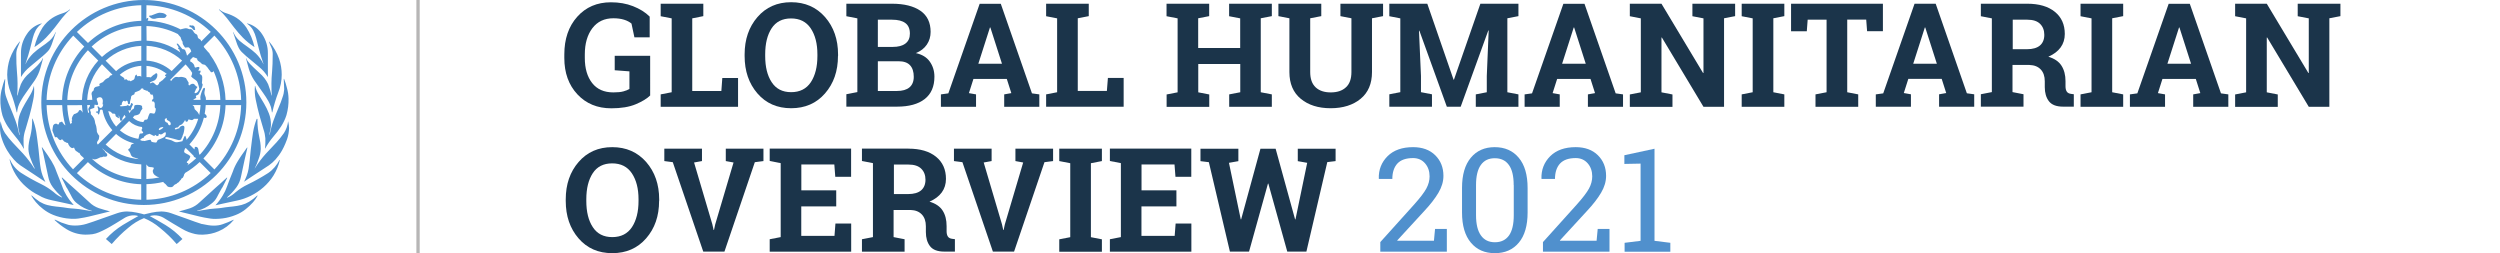 <?xml version="1.0" encoding="utf-8"?>
<!-- Generator: Adobe Illustrator 24.3.0, SVG Export Plug-In . SVG Version: 6.00 Build 0)  -->
<svg version="1.1" id="Layer_1" xmlns="http://www.w3.org/2000/svg" xmlns:xlink="http://www.w3.org/1999/xlink" x="0px" y="0px"
	 viewBox="0 0 316 32" style="enable-background:new 0 0 316 32;" xml:space="preserve">
<style type="text/css">
	.st0{enable-background:new    ;}
	.st1{fill:#1B344A;}
	.st2{fill:#5090CD;}
	.st3{fill:none;stroke:#B7B6B6;stroke-width:0.417;}
</style>
<g class="st0">
	<path class="st1" d="M82.2,12.05c-0.42,0.42-1.04,0.79-1.85,1.13c-0.81,0.34-1.84,0.51-3.08,0.51c-1.76,0-3.19-0.59-4.29-1.77
		c-1.1-1.18-1.65-2.71-1.65-4.59V6.88c0-1.95,0.54-3.54,1.63-4.76c1.09-1.22,2.51-1.83,4.26-1.83c1.02,0,1.95,0.16,2.79,0.49
		s1.55,0.76,2.11,1.32v2.62h-1.93l-0.37-1.74c-0.24-0.2-0.55-0.37-0.94-0.49c-0.39-0.12-0.84-0.18-1.35-0.18
		c-1.14,0-2.02,0.42-2.66,1.26c-0.63,0.84-0.95,1.94-0.95,3.3v0.46c0,1.32,0.31,2.38,0.93,3.17c0.62,0.79,1.51,1.18,2.68,1.18
		c0.52,0,0.95-0.04,1.27-0.13c0.33-0.09,0.58-0.19,0.76-0.31V9.02l-1.86-0.14V7.05h4.48V12.05z"/>
	<path class="st1" d="M83.51,13.5v-1.57l1.39-0.27V2.32l-1.39-0.27V0.47h1.39h2.61h1.39v1.57L87.5,2.32v9.18h3.68l0.12-1.64h1.99
		v3.64H83.51z"/>
	<path class="st1" d="M105.92,7.08c0,1.91-0.55,3.48-1.64,4.73c-1.09,1.25-2.52,1.87-4.28,1.87c-1.76,0-3.18-0.62-4.26-1.87
		c-1.08-1.25-1.62-2.82-1.62-4.73v-0.2c0-1.9,0.54-3.47,1.62-4.72s2.5-1.88,4.26-1.88c1.76,0,3.19,0.63,4.29,1.88
		c1.09,1.25,1.64,2.83,1.64,4.72V7.08z M103.32,6.87c0-1.35-0.28-2.44-0.84-3.28s-1.39-1.26-2.49-1.26c-1.1,0-1.92,0.42-2.46,1.25
		c-0.54,0.83-0.81,1.93-0.81,3.29v0.21c0,1.37,0.27,2.48,0.82,3.31c0.55,0.84,1.36,1.26,2.46,1.26c1.1,0,1.93-0.42,2.49-1.26
		c0.55-0.84,0.83-1.94,0.83-3.31V6.87z"/>
	<path class="st1" d="M112.75,0.47c1.53,0,2.73,0.3,3.59,0.89s1.29,1.49,1.29,2.67c0,0.6-0.16,1.14-0.48,1.61
		c-0.32,0.47-0.78,0.83-1.39,1.07c0.78,0.17,1.37,0.52,1.76,1.07c0.39,0.55,0.59,1.18,0.59,1.91c0,1.25-0.41,2.19-1.23,2.83
		c-0.82,0.64-1.99,0.96-3.5,0.96h-6.4v-1.57l1.39-0.27V2.32l-1.39-0.27V0.47h1.39H112.75z M110.96,5.93h1.88
		c0.7,0,1.23-0.14,1.61-0.43c0.38-0.29,0.56-0.7,0.56-1.25c0-0.6-0.19-1.05-0.57-1.33c-0.38-0.29-0.94-0.43-1.69-0.43h-1.79V5.93z
		 M110.96,7.74v3.76h2.41c0.69,0,1.22-0.15,1.58-0.45c0.36-0.3,0.55-0.75,0.55-1.34c0-0.64-0.16-1.13-0.47-1.46
		c-0.31-0.34-0.8-0.51-1.47-0.51H110.96z"/>
	<path class="st1" d="M118.94,11.93l0.93-0.13l3.96-11.32h2.67l3.94,11.32l0.93,0.13v1.57h-4.44v-1.57l0.9-0.16l-0.57-1.79h-4.22
		l-0.57,1.79l0.9,0.16v1.57h-4.44V11.93z M123.66,8.06h2.99l-1.47-4.59h-0.05L123.66,8.06z"/>
	<path class="st1" d="M132.23,13.5v-1.57l1.39-0.27V2.32l-1.39-0.27V0.47h1.39h2.61h1.39v1.57l-1.39,0.27v9.18h3.68l0.13-1.64h1.99
		v3.64H132.23z"/>
	<path class="st1" d="M147.45,2.05V0.47h5.39v1.57l-1.39,0.27v3.76h5.31V2.32l-1.4-0.27V0.47h1.4h2.6h1.4v1.57l-1.4,0.27v9.35
		l1.4,0.27v1.57h-5.39v-1.57l1.4-0.27V8.09h-5.31v3.58l1.39,0.27v1.57h-5.39v-1.57l1.39-0.27V2.32L147.45,2.05z"/>
	<path class="st1" d="M167.01,0.47v1.57l-1.4,0.27v6.8c0,0.86,0.23,1.5,0.69,1.93c0.46,0.43,1.1,0.64,1.9,0.64
		c0.82,0,1.46-0.21,1.92-0.64c0.47-0.42,0.7-1.07,0.7-1.93v-6.8l-1.39-0.27V0.47h5.39v1.57l-1.4,0.27v6.8
		c0,1.46-0.48,2.59-1.44,3.38c-0.96,0.79-2.23,1.19-3.79,1.19c-1.56,0-2.81-0.4-3.77-1.19c-0.96-0.79-1.44-1.92-1.44-3.38v-6.8
		l-1.39-0.27V0.47H163h2.61H167.01z"/>
	<path class="st1" d="M188.17,3.86l-0.05-0.01l-3.49,9.64h-1.75l-3.47-9.61l-0.05,0.01l0.25,5.71v2.05l1.39,0.27v1.57h-5.39v-1.57
		l1.39-0.27V2.32l-1.39-0.27V0.47h1.39h3.41l3.32,9.6h0.05l3.34-9.6h4.81v1.57l-1.4,0.27v9.35l1.4,0.27v1.57h-5.39v-1.57l1.39-0.27
		V9.61L188.17,3.86z"/>
	<path class="st1" d="M192.72,11.93l0.93-0.13l3.96-11.32h2.67l3.94,11.32l0.93,0.13v1.57h-4.44v-1.57l0.9-0.16l-0.57-1.79h-4.22
		l-0.57,1.79l0.9,0.16v1.57h-4.44V11.93z M197.45,8.06h2.99l-1.47-4.59h-0.05L197.45,8.06z"/>
	<path class="st1" d="M219.32,0.47v1.57l-1.4,0.27V13.5h-2.6l-5.26-8.76l-0.05,0.01v6.92l1.39,0.27v1.57h-5.39v-1.57l1.39-0.27V2.32
		l-1.39-0.27V0.47h1.39h2.61l5.26,8.76l0.05-0.01V2.32l-1.4-0.27V0.47h4H219.32z"/>
	<path class="st1" d="M220.15,2.05V0.47h5.39v1.57l-1.39,0.27v9.35l1.39,0.27v1.57h-5.39v-1.57l1.39-0.27V2.32L220.15,2.05z"/>
	<path class="st1" d="M238,0.47v3.47h-2l-0.11-1.46h-2.4v9.18l1.39,0.27v1.57h-5.4v-1.57l1.4-0.27V2.49h-2.39l-0.11,1.46h-1.99V0.47
		H238z"/>
	<path class="st1" d="M237.11,11.93l0.93-0.13L242,0.47h2.67l3.94,11.32l0.93,0.13v1.57h-4.44v-1.57l0.9-0.16l-0.57-1.79h-4.22
		l-0.57,1.79l0.9,0.16v1.57h-4.44V11.93z M241.83,8.06h2.99l-1.47-4.59h-0.05L241.83,8.06z"/>
	<path class="st1" d="M256.25,0.47c1.48,0,2.64,0.34,3.48,1.02c0.84,0.68,1.26,1.61,1.26,2.8c0,0.66-0.18,1.23-0.53,1.71
		c-0.35,0.48-0.87,0.87-1.55,1.17c0.77,0.23,1.32,0.6,1.66,1.13c0.34,0.53,0.51,1.18,0.51,1.96v0.66c0,0.29,0.06,0.51,0.17,0.67
		c0.11,0.16,0.3,0.25,0.56,0.28l0.32,0.04v1.57h-1.35c-0.85,0-1.45-0.23-1.8-0.69c-0.35-0.46-0.52-1.05-0.52-1.78v-0.74
		c0-0.63-0.17-1.13-0.51-1.49c-0.34-0.36-0.81-0.55-1.43-0.57h-2.14v3.43l1.39,0.27v1.57h-5.39v-1.57l1.39-0.27V2.32l-1.39-0.27
		V0.47h1.39H256.25z M254.4,6.22h1.81c0.73,0,1.27-0.16,1.64-0.47c0.36-0.31,0.55-0.76,0.55-1.34s-0.18-1.05-0.54-1.4
		c-0.36-0.35-0.89-0.52-1.6-0.52h-1.85V6.22z"/>
	<path class="st1" d="M262.98,2.05V0.47h5.39v1.57l-1.39,0.27v9.35l1.39,0.27v1.57h-5.39v-1.57l1.39-0.27V2.32L262.98,2.05z"/>
	<path class="st1" d="M269.23,11.93l0.93-0.13l3.96-11.32h2.67l3.94,11.32l0.93,0.13v1.57h-4.44v-1.57l0.9-0.16l-0.57-1.79h-4.22
		l-0.57,1.79l0.9,0.16v1.57h-4.44V11.93z M273.96,8.06h2.99l-1.47-4.59h-0.05L273.96,8.06z"/>
	<path class="st1" d="M295.83,0.47v1.57l-1.4,0.27V13.5h-2.6l-5.26-8.76l-0.05,0.01v6.92l1.39,0.27v1.57h-5.39v-1.57l1.39-0.27V2.32
		l-1.39-0.27V0.47h1.39h2.61l5.26,8.76l0.05-0.01V2.32l-1.4-0.27V0.47h4H295.83z"/>
</g>
<g class="st0">
	<path class="st1" d="M83.31,25.4c0,1.91-0.55,3.48-1.64,4.73C80.58,31.38,79.15,32,77.39,32c-1.76,0-3.18-0.62-4.26-1.87
		c-1.08-1.25-1.62-2.82-1.62-4.73v-0.2c0-1.9,0.54-3.47,1.62-4.72s2.5-1.88,4.26-1.88c1.76,0,3.19,0.63,4.29,1.88
		c1.09,1.25,1.64,2.83,1.64,4.72V25.4z M80.71,25.19c0-1.35-0.28-2.44-0.84-3.28c-0.56-0.84-1.39-1.26-2.49-1.26
		c-1.1,0-1.92,0.42-2.46,1.25c-0.54,0.83-0.81,1.93-0.81,3.29v0.21c0,1.37,0.27,2.48,0.82,3.31c0.55,0.84,1.36,1.26,2.46,1.26
		c1.1,0,1.93-0.42,2.49-1.26c0.55-0.84,0.83-1.94,0.83-3.31V25.19z"/>
	<path class="st1" d="M88.72,20.36l-0.99,0.18l2.31,7.81l0.16,0.72h0.05l0.15-0.7l2.32-7.83l-0.98-0.18v-1.57h4.76v1.57l-1.09,0.14
		l-3.84,11.3h-2.68l-3.85-11.3l-1.07-0.14v-1.57h4.76V20.36z"/>
	<path class="st1" d="M105.69,26.09h-4.41v3.72h4.2l0.12-1.56h1.99v3.56h-10.3v-1.57l1.39-0.27v-9.35l-1.39-0.27v-1.57h1.39h8.9
		v3.57h-2l-0.12-1.56h-4.17v3.27h4.41V26.09z"/>
	<path class="st1" d="M114.83,18.79c1.48,0,2.64,0.34,3.48,1.02c0.84,0.68,1.26,1.61,1.26,2.8c0,0.66-0.18,1.23-0.53,1.71
		c-0.35,0.48-0.87,0.87-1.55,1.17c0.77,0.23,1.32,0.6,1.66,1.13c0.34,0.53,0.5,1.18,0.5,1.96v0.66c0,0.29,0.06,0.51,0.17,0.67
		c0.11,0.16,0.3,0.25,0.56,0.28l0.32,0.04v1.57h-1.35c-0.85,0-1.45-0.23-1.8-0.69c-0.35-0.46-0.52-1.05-0.52-1.78V28.6
		c0-0.63-0.17-1.13-0.51-1.49c-0.34-0.36-0.81-0.55-1.43-0.57h-2.14v3.43l1.39,0.27v1.57h-5.39v-1.57l1.39-0.27v-9.35l-1.39-0.27
		v-1.57h1.39H114.83z M112.98,24.53h1.81c0.73,0,1.27-0.16,1.64-0.47c0.36-0.31,0.55-0.76,0.55-1.34s-0.18-1.05-0.54-1.4
		c-0.36-0.35-0.89-0.52-1.6-0.52h-1.85V24.53z"/>
	<path class="st1" d="M125.33,20.36l-0.99,0.18l2.31,7.81l0.16,0.72h0.05l0.15-0.7l2.32-7.83l-0.98-0.18v-1.57h4.76v1.57l-1.09,0.14
		l-3.84,11.3h-2.68l-3.85-11.3l-1.07-0.14v-1.57h4.76V20.36z"/>
	<path class="st1" d="M133.89,20.36v-1.57h5.39v1.57l-1.39,0.27v9.35l1.39,0.27v1.57h-5.39v-1.57l1.39-0.27v-9.35L133.89,20.36z"/>
	<path class="st1" d="M148.69,26.09h-4.41v3.72h4.2l0.12-1.56h1.99v3.56h-10.3v-1.57l1.39-0.27v-9.35l-1.39-0.27v-1.57h1.39h8.9
		v3.57h-2l-0.12-1.56h-4.17v3.27h4.41V26.09z"/>
	<path class="st1" d="M168.84,20.36l-1.07,0.13l-2.64,11.31h-2.42l-2.39-8.59h-0.05l-2.39,8.59h-2.42L152.8,20.5l-1.06-0.13v-1.57
		h4.79v1.57l-1.19,0.21l1.49,7.14l0.05,0.01l2.44-8.93h1.92l2.46,8.93l0.05-0.01l1.48-7.14l-1.19-0.21v-1.57h4.78V20.36z"/>
	<path class="st2" d="M174.47,31.81V30.6l4.27-4.74c0.76-0.85,1.28-1.53,1.55-2.03c0.27-0.5,0.41-1.01,0.41-1.54
		c0-0.65-0.19-1.2-0.57-1.64c-0.38-0.44-0.89-0.67-1.51-0.67c-0.9,0-1.56,0.23-1.99,0.69c-0.42,0.46-0.64,1.11-0.64,1.95h-1.69
		l-0.02-0.05c-0.03-1.12,0.34-2.06,1.11-2.83c0.77-0.76,1.84-1.14,3.22-1.14c1.17,0,2.11,0.34,2.8,1.02
		c0.69,0.68,1.04,1.55,1.04,2.61c0,0.71-0.21,1.42-0.63,2.13c-0.42,0.71-1.01,1.48-1.78,2.3l-3.43,3.73l0.02,0.04h4.62l0.14-1.49
		h1.49v2.87H174.47z"/>
	<path class="st2" d="M193.09,26.85c0,1.66-0.37,2.94-1.11,3.82c-0.74,0.89-1.75,1.33-3.03,1.33c-1.28,0-2.29-0.44-3.03-1.33
		c-0.75-0.89-1.12-2.16-1.12-3.82v-3.09c0-1.66,0.37-2.93,1.11-3.82c0.74-0.89,1.75-1.34,3.02-1.34c1.28,0,2.3,0.45,3.04,1.34
		c0.75,0.89,1.12,2.17,1.12,3.82V26.85z M191.33,23.39c0-1.13-0.2-1.98-0.61-2.54c-0.41-0.57-1-0.85-1.78-0.85
		c-0.77,0-1.36,0.28-1.76,0.85c-0.41,0.57-0.61,1.42-0.61,2.54v3.82c0,1.13,0.21,1.98,0.62,2.55c0.41,0.58,1,0.86,1.77,0.86
		c0.78,0,1.37-0.29,1.78-0.86c0.4-0.57,0.6-1.42,0.6-2.56V23.39z"/>
	<path class="st2" d="M195.03,31.81V30.6l4.27-4.74c0.76-0.85,1.28-1.53,1.55-2.03c0.27-0.5,0.41-1.01,0.41-1.54
		c0-0.65-0.19-1.2-0.57-1.64c-0.38-0.44-0.89-0.67-1.51-0.67c-0.9,0-1.56,0.23-1.99,0.69c-0.42,0.46-0.64,1.11-0.64,1.95h-1.69
		l-0.02-0.05c-0.03-1.12,0.34-2.06,1.11-2.83c0.77-0.76,1.84-1.14,3.22-1.14c1.17,0,2.11,0.34,2.8,1.02
		c0.69,0.68,1.04,1.55,1.04,2.61c0,0.71-0.21,1.42-0.63,2.13c-0.42,0.71-1.01,1.48-1.78,2.3l-3.43,3.73l0.02,0.04h4.62l0.14-1.49
		h1.49v2.87H195.03z"/>
	<path class="st2" d="M205.36,30.69l2.01-0.25v-9.76l-2.05,0.04v-1.1l3.81-0.82v11.64l2,0.25v1.13h-5.78V30.69z"/>
</g>
<path id="Path_469_6_" class="st2" d="M3.78,8.44c0.46-0.37,1.01-0.83,1.64-1.37c0.23-0.2,0.42-0.37,0.56-0.52
	C6.14,6.4,6.26,6.23,6.35,6.04c0.12-0.24,0.22-0.49,0.3-0.75l0.41-1.22H7.02C6.86,4.47,6.6,4.84,6.27,5.14
	C5.95,5.41,5.62,5.66,5.27,5.89C4.89,6.15,4.53,6.44,4.19,6.75C3.79,7.14,3.46,7.59,3.22,8.1V8.06C3.48,7.31,3.67,6.68,3.8,6.17
	C3.93,5.65,4.04,5.2,4.14,4.81C4.23,4.46,4.36,4.12,4.53,3.8c0.19-0.32,0.45-0.6,0.75-0.82V2.95C4.5,3.15,3.82,3.64,3.39,4.32
	C2.9,5.03,2.64,5.87,2.65,6.73v3.01C2.95,9.24,3.33,8.8,3.78,8.44z M5.81,4.77c0.39-0.4,0.75-0.82,1.1-1.27
	c0.33-0.43,0.64-0.84,0.94-1.22c0.3-0.38,0.64-0.74,1.01-1.05L8.82,1.19C8.54,1.43,8.21,1.6,7.85,1.7C7.42,1.84,7.01,2.02,6.63,2.26
	C6.13,2.58,5.71,3,5.38,3.48C4.9,4.24,4.55,5.08,4.35,5.95C4.88,5.62,5.37,5.22,5.81,4.77L5.81,4.77z M0.99,16
	c0.3,0.44,0.62,0.86,0.96,1.27c0.4,0.47,0.75,0.98,1.05,1.52h0.03C3,18.57,2.98,18.34,2.98,18.11v-0.6
	c0.03-0.39,0.11-0.77,0.24-1.14c0.16-0.53,0.33-1.12,0.51-1.76c0.18-0.64,0.33-1.3,0.46-1.95c0.13-0.58,0.16-1.17,0.11-1.76H4.27
	c-0.09,0.39-0.25,0.76-0.45,1.1c-0.22,0.36-0.44,0.73-0.67,1.12c-0.24,0.4-0.44,0.81-0.61,1.25c-0.18,0.46-0.26,0.95-0.26,1.44
	c0.01,0.24,0.04,0.48,0.1,0.71c0.05,0.18,0.08,0.36,0.1,0.54H2.44c-0.11-0.61-0.27-1.22-0.48-1.8c-0.21-0.57-0.42-1.1-0.63-1.59
	c-0.21-0.49-0.38-0.93-0.52-1.33c-0.12-0.32-0.19-0.65-0.21-0.99c0-0.23,0.01-0.46,0.03-0.69c0.02-0.21,0.03-0.43,0.03-0.64H0.6
	c-0.14,0.37-0.25,0.74-0.34,1.12c-0.13,0.45-0.2,0.91-0.21,1.37c-0.02,0.7,0.07,1.41,0.26,2.08C0.47,15.07,0.7,15.56,0.99,16
	L0.99,16z M8.81,27.64c0.16,0.02,0.31,0.02,0.47,0.02c0.22,0,0.43-0.01,0.64-0.04c0.2-0.03,0.46-0.07,0.77-0.13
	c0.31-0.06,0.72-0.15,1.22-0.28c0.5-0.13,1.17-0.29,2-0.49c-0.54-0.14-1.02-0.28-1.42-0.41c-0.45-0.16-0.86-0.41-1.2-0.75
	c-0.49-0.43-0.97-0.87-1.46-1.33c-0.38-0.35-0.78-0.69-1.16-1.04c-0.11-0.1-0.67-0.6-0.83-0.76L7.8,22.49
	c0.07,0.1,0.59,1.17,0.59,1.17s0.08,0.11,0.12,0.18c0.14,0.25,0.28,0.51,0.42,0.77c0.05,0.1,0.11,0.2,0.16,0.31
	c0.17,0.33,0.41,0.62,0.71,0.83c0.53,0.43,1.14,0.73,1.8,0.9v0.04c-0.36-0.06-0.67-0.11-0.92-0.15c-0.25-0.04-0.48-0.08-0.69-0.11
	c-0.21-0.03-0.42-0.05-0.63-0.06c-0.26-0.02-0.52-0.03-0.77-0.07c-0.2-0.03-0.4-0.07-0.6-0.09c-0.2-0.02-0.4-0.05-0.6-0.07
	c-0.1-0.01-0.21-0.02-0.31-0.03c-0.36-0.04-0.72-0.1-1.08-0.19c-0.34-0.09-0.67-0.23-0.97-0.41C4.66,25.26,4.32,25,4,24.7
	l-0.04,0.04c0.17,0.29,0.36,0.56,0.58,0.82c0.27,0.32,0.58,0.61,0.91,0.86c0.39,0.31,0.82,0.56,1.27,0.74
	c0.54,0.22,1.11,0.36,1.68,0.44C8.4,27.6,8.68,27.63,8.81,27.64L8.81,27.64z M2.11,14.2h0.05c0.02-0.23,0.07-0.46,0.13-0.69
	c0.08-0.25,0.19-0.5,0.32-0.73c0.2-0.36,0.42-0.7,0.66-1.03c0.28-0.4,0.67-0.95,1.15-1.63c0.3-0.46,0.53-0.97,0.68-1.5
	c0.17-0.57,0.28-0.99,0.34-1.25H5.39C5.34,7.5,5.28,7.62,5.2,7.73c-0.07,0.1-0.16,0.21-0.28,0.34C4.81,8.21,4.66,8.36,4.48,8.53
	C4.29,8.7,4.05,8.93,3.74,9.22c-0.47,0.39-0.85,0.87-1.1,1.42c-0.18,0.46-0.32,0.93-0.42,1.42H2.17c0.02-0.23,0.03-0.45,0.04-0.67
	c0.01-0.21,0.01-0.49,0.01-0.84c0-0.43-0.03-0.93-0.08-1.5C2.08,8.47,2.06,7.73,2.06,6.81c0-0.28,0.06-0.56,0.17-0.82
	c0.11-0.26,0.21-0.5,0.3-0.73H2.48C1.94,5.91,1.53,6.64,1.24,7.43c-0.21,0.64-0.32,1.32-0.33,2c0.01,0.77,0.15,1.54,0.44,2.25
	C1.67,12.5,1.92,13.34,2.11,14.2L2.11,14.2z M6.59,25.32l1.8,0.39l0.93,0.21c-0.34-0.37-0.65-0.78-0.91-1.21
	c-0.23-0.37-0.42-0.77-0.56-1.18c-0.17-0.47-0.42-1.09-0.73-1.87c-0.08-0.24-0.17-0.46-0.28-0.69c-0.1-0.2-0.22-0.41-0.34-0.62
	c-0.13-0.21-0.29-0.46-0.47-0.73c-0.19-0.27-0.42-0.61-0.71-1.01l-0.04,0.04c0.08,0.29,0.21,0.8,0.36,1.55
	c0.16,0.74,0.31,1.45,0.45,2.1c0.09,0.49,0.28,0.95,0.58,1.35c0.35,0.46,0.74,0.89,1.18,1.27l-0.04,0.04
	c-0.38-0.17-0.73-0.4-1.04-0.69c-0.48-0.39-1-0.72-1.55-0.99c-0.88-0.43-1.74-0.91-2.57-1.44c-0.62-0.42-1.11-1.01-1.4-1.7
	l-0.04,0.04c0.16,0.68,0.43,1.34,0.8,1.93c0.35,0.56,0.78,1.07,1.28,1.5c0.48,0.43,1.02,0.79,1.6,1.07C5.4,25,5.99,25.2,6.59,25.32
	L6.59,25.32z M2.57,20.9L5.74,23c-0.14-0.29-0.26-0.56-0.36-0.82c-0.1-0.28-0.18-0.57-0.23-0.86c-0.06-0.32-0.1-0.67-0.14-1.05
	c-0.04-0.39-0.09-0.85-0.14-1.4c-0.11-0.94-0.21-1.67-0.29-2.19c-0.1-0.57-0.25-1.13-0.46-1.68H4.07c0,0.42-0.02,0.83-0.06,1.25
	c-0.04,0.32-0.1,0.63-0.17,0.94C3.76,17.49,3.7,17.75,3.66,18c-0.05,0.28-0.07,0.56-0.07,0.84c0.02,0.42,0.12,0.83,0.28,1.22
	c0.15,0.42,0.32,0.83,0.52,1.22l-0.04,0.04c-0.42-0.68-0.9-1.32-1.44-1.91c-0.47-0.5-0.9-0.96-1.29-1.37
	c-0.36-0.38-0.69-0.79-0.99-1.22c-0.29-0.45-0.47-0.97-0.54-1.5c-0.03,0.13-0.06,0.27-0.08,0.41C0.01,15.85,0,15.99,0,16.13
	c0,0.5,0.09,1.01,0.26,1.48c0.16,0.49,0.38,0.96,0.64,1.4c0.24,0.41,0.52,0.79,0.84,1.14C1.98,20.43,2.26,20.68,2.57,20.9L2.57,20.9
	z M28.67,2.28c0.3,0.39,0.62,0.79,0.94,1.22c0.34,0.44,0.71,0.87,1.1,1.27c0.44,0.45,0.93,0.84,1.46,1.18
	c-0.2-0.88-0.54-1.71-1.03-2.47C30.81,3,30.39,2.58,29.9,2.26c-0.38-0.24-0.79-0.42-1.22-0.56c-0.36-0.1-0.69-0.27-0.97-0.52
	l-0.04,0.04C28.04,1.55,28.37,1.9,28.67,2.28L28.67,2.28z M31.49,25.5c-0.3,0.18-0.63,0.32-0.97,0.41
	c-0.35,0.09-0.72,0.15-1.08,0.19c-0.1,0.01-0.21,0.02-0.31,0.03l-0.6,0.07c-0.2,0.02-0.4,0.06-0.6,0.09
	c-0.25,0.04-0.52,0.05-0.77,0.07c-0.21,0.01-0.42,0.04-0.63,0.06c-0.21,0.03-0.44,0.06-0.69,0.11s-0.56,0.09-0.92,0.15v-0.04
	c0.66-0.16,1.28-0.47,1.8-0.9c0.3-0.22,0.54-0.5,0.71-0.83c0.05-0.1,0.11-0.2,0.16-0.31c0.14-0.26,0.28-0.51,0.42-0.77
	c0.03-0.06,0.12-0.18,0.12-0.18s0.53-1.06,0.59-1.17l-0.04-0.04c-0.16,0.16-0.73,0.66-0.83,0.76c-0.39,0.35-0.78,0.68-1.16,1.04
	c-0.49,0.46-0.97,0.9-1.46,1.33c-0.34,0.33-0.75,0.59-1.2,0.75c-0.4,0.13-0.87,0.26-1.42,0.41c0.83,0.2,1.5,0.37,2,0.49
	c0.5,0.13,0.91,0.22,1.22,0.28c0.32,0.06,0.57,0.1,0.77,0.13c0.21,0.03,0.43,0.04,0.64,0.04c0.17,0,0.33-0.01,0.47-0.02
	c0.14-0.01,0.41-0.04,0.41-0.04c0.58-0.07,1.14-0.22,1.68-0.44c0.46-0.18,0.89-0.43,1.27-0.74c0.33-0.26,0.63-0.55,0.91-0.86
	c0.22-0.25,0.42-0.53,0.58-0.82l-0.04-0.04C32.21,25,31.86,25.27,31.49,25.5L31.49,25.5z M33.9,21.87
	c-0.83,0.53-1.68,1.01-2.57,1.44c-0.56,0.26-1.08,0.6-1.55,0.99c-0.3,0.28-0.65,0.52-1.04,0.69l-0.04-0.04
	c0.44-0.38,0.83-0.8,1.18-1.27c0.29-0.4,0.49-0.86,0.58-1.35c0.14-0.66,0.29-1.36,0.45-2.1c0.16-0.74,0.28-1.26,0.36-1.55
	l-0.04-0.04c-0.29,0.4-0.53,0.74-0.71,1.01c-0.19,0.27-0.34,0.52-0.47,0.73c-0.13,0.21-0.24,0.42-0.34,0.62
	c-0.11,0.22-0.2,0.45-0.28,0.69c-0.32,0.77-0.56,1.4-0.73,1.87c-0.14,0.41-0.33,0.81-0.56,1.18c-0.26,0.43-0.57,0.84-0.91,1.21
	l0.93-0.21l1.8-0.39c0.6-0.12,1.18-0.33,1.73-0.6c0.58-0.29,1.12-0.65,1.6-1.07c0.5-0.44,0.93-0.94,1.28-1.5
	c0.37-0.6,0.64-1.25,0.8-1.93l-0.04-0.04C35,20.86,34.52,21.45,33.9,21.87L33.9,21.87z M35.2,13.64c-0.21,0.49-0.42,1.02-0.63,1.59
	c-0.21,0.59-0.37,1.19-0.48,1.8h-0.04c0.02-0.18,0.06-0.36,0.1-0.54c0.06-0.23,0.09-0.47,0.1-0.71c0-0.49-0.08-0.98-0.26-1.44
	c-0.17-0.43-0.37-0.85-0.61-1.25c-0.23-0.39-0.45-0.76-0.67-1.12c-0.21-0.34-0.36-0.71-0.45-1.1h-0.04
	c-0.05,0.59-0.01,1.18,0.11,1.76c0.13,0.66,0.29,1.31,0.46,1.95c0.18,0.64,0.35,1.23,0.51,1.76c0.13,0.37,0.21,0.75,0.24,1.14v0.6
	c0,0.23-0.02,0.46-0.05,0.69h0.03c0.3-0.54,0.65-1.05,1.05-1.52c0.35-0.4,0.67-0.82,0.96-1.27c0.29-0.45,0.52-0.93,0.68-1.44
	c0.19-0.68,0.28-1.38,0.26-2.08c-0.01-0.47-0.08-0.93-0.21-1.37c-0.09-0.38-0.21-0.75-0.35-1.12h-0.05c0,0.21,0.01,0.43,0.03,0.64
	c0.02,0.23,0.03,0.46,0.03,0.69c-0.02,0.34-0.09,0.67-0.21,0.99C35.58,12.72,35.41,13.16,35.2,13.64L35.2,13.64z M33.89,10.64
	c-0.26-0.55-0.64-1.03-1.1-1.42c-0.31-0.29-0.56-0.52-0.74-0.69c-0.18-0.17-0.33-0.32-0.45-0.45c-0.1-0.11-0.19-0.22-0.28-0.34
	c-0.08-0.11-0.14-0.24-0.19-0.37h-0.04c0.06,0.26,0.17,0.67,0.34,1.25c0.15,0.53,0.38,1.04,0.68,1.5c0.48,0.69,0.86,1.23,1.15,1.63
	c0.24,0.33,0.46,0.68,0.66,1.03c0.13,0.23,0.24,0.48,0.32,0.73c0.06,0.22,0.1,0.45,0.13,0.69h0.05c0.19-0.85,0.44-1.69,0.75-2.51
	c0.29-0.72,0.44-1.48,0.44-2.25c0-0.68-0.11-1.35-0.33-2c-0.28-0.79-0.7-1.52-1.24-2.17H34c0.08,0.23,0.18,0.47,0.3,0.73
	c0.11,0.26,0.17,0.54,0.17,0.82c0,0.92-0.03,1.66-0.08,2.23c-0.05,0.57-0.08,1.07-0.08,1.5c0,0.34,0.01,0.62,0.01,0.84
	s0.02,0.44,0.04,0.67h-0.04C34.21,11.57,34.07,11.1,33.89,10.64L33.89,10.64z M31.99,3.81c0.17,0.32,0.3,0.66,0.39,1.01
	c0.1,0.39,0.21,0.84,0.34,1.35c0.13,0.52,0.32,1.15,0.58,1.89V8.1c-0.24-0.51-0.57-0.96-0.97-1.35c-0.34-0.31-0.7-0.6-1.08-0.86
	c-0.34-0.23-0.67-0.48-0.99-0.75c-0.33-0.3-0.59-0.66-0.76-1.07h-0.04l0.41,1.22c0.08,0.26,0.18,0.51,0.3,0.75
	c0.09,0.19,0.22,0.36,0.37,0.52c0.14,0.14,0.33,0.32,0.56,0.52c0.63,0.54,1.18,1,1.64,1.37c0.45,0.36,0.83,0.8,1.12,1.29V6.73
	c0.01-0.86-0.25-1.7-0.73-2.41c-0.44-0.68-1.11-1.17-1.89-1.37V3C31.55,3.21,31.81,3.49,31.99,3.81L31.99,3.81z M27.02,28.52
	c-0.24,0-0.48-0.02-0.71-0.06c-0.22-0.04-0.48-0.09-0.79-0.15v0.01c-0.25-0.08-0.54-0.18-0.87-0.29c-0.33-0.11-0.73-0.26-1.19-0.43
	c-0.8-0.29-1.42-0.5-1.83-0.65c-0.39-0.14-0.81-0.21-1.23-0.22c-0.42,0.01-0.84,0.06-1.25,0.15c-0.43,0.09-0.74,0.17-0.94,0.22
	c-0.18-0.06-0.48-0.13-0.9-0.22c-0.41-0.09-0.83-0.14-1.25-0.15c-0.42,0-0.83,0.08-1.22,0.21c-0.41,0.14-1.02,0.36-1.82,0.64
	c-0.94,0.34-1.64,0.58-2.1,0.72c-0.46,0.14-0.94,0.21-1.42,0.21c-0.2,0-0.4-0.01-0.6-0.04c-0.18-0.02-0.35-0.07-0.51-0.13
	c0,0-0.4-0.12-0.63-0.21c-0.23-0.1-0.5-0.22-0.82-0.37L6.9,27.81c0.46,0.44,0.97,0.83,1.51,1.16c0.72,0.44,1.54,0.68,2.38,0.69
	c0.31,0,0.62-0.02,0.92-0.06c0.28-0.05,0.55-0.12,0.81-0.24c0.27-0.11,0.57-0.26,0.9-0.43c0.33-0.17,0.72-0.4,1.18-0.68
	c0.49-0.31,0.89-0.56,1.22-0.75c0.35-0.19,0.74-0.29,1.14-0.28c0.18,0,0.35,0.03,0.52,0.09c-0.57,0.31-1.22,0.69-1.96,1.13
	c-0.79,0.49-1.5,1.08-2.13,1.77l0.73,0.64c0.64-0.75,1.34-1.44,2.1-2.06c0.59-0.51,1.26-0.93,1.98-1.22c0.73,0.3,1.4,0.71,2,1.22
	c0.77,0.62,1.49,1.3,2.13,2.06l0.73-0.64c-0.63-0.69-1.35-1.28-2.15-1.77c-0.74-0.44-1.4-0.82-1.98-1.13
	c0.18-0.05,0.37-0.08,0.56-0.09c0.4-0.01,0.79,0.09,1.14,0.28c0.33,0.19,0.74,0.44,1.23,0.75c0.43,0.26,0.8,0.48,1.12,0.66
	c0.28,0.17,0.58,0.31,0.88,0.43c0.26,0.1,0.53,0.17,0.8,0.24c0.28,0.06,0.56,0.09,0.84,0.08h0.17c0.67-0.02,1.34-0.16,1.96-0.43
	c0.74-0.31,1.4-0.8,1.91-1.42v-0.04c-0.46,0.22-0.94,0.42-1.42,0.58C27.78,28.47,27.4,28.52,27.02,28.52z M36.52,16.06
	c0-0.04,0-0.09,0-0.13c0-0.07-0.01-0.13-0.02-0.2c-0.02-0.13-0.05-0.27-0.08-0.41c-0.06,0.54-0.24,1.05-0.53,1.5
	c-0.3,0.43-0.63,0.84-0.98,1.22l-0.07,0.07c-0.37,0.4-0.78,0.83-1.22,1.3c-0.53,0.58-1,1.21-1.41,1.88l-0.01-0.01
	c0.2-0.4,0.37-0.8,0.5-1.22c0.15-0.39,0.24-0.8,0.26-1.22c0-0.28-0.02-0.56-0.06-0.84c-0.04-0.24-0.09-0.51-0.15-0.79
	c-0.06-0.29-0.11-0.6-0.15-0.94c-0.05-0.41-0.07-0.83-0.06-1.25h-0.04c0,0.01-0.01,0.02-0.01,0.03c0-0.01,0-0.02,0-0.03h-0.04
	c-0.21,0.54-0.36,1.1-0.46,1.68c-0.08,0.51-0.18,1.24-0.29,2.19c-0.06,0.54-0.1,1.01-0.14,1.4c-0.04,0.39-0.09,0.74-0.14,1.05
	c-0.05,0.29-0.13,0.58-0.23,0.86c-0.08,0.22-0.19,0.45-0.3,0.69c-0.02,0.04-0.04,0.08-0.07,0.12L30.8,23c0,0,0,0.01-0.01,0.01
	l1.06-0.71l2.14-1.4c0.31-0.22,0.59-0.47,0.84-0.75c0.31-0.35,0.59-0.73,0.82-1.14c0.15-0.27,0.29-0.55,0.41-0.84
	c0.08-0.18,0.15-0.36,0.22-0.56c0.17-0.48,0.25-0.98,0.26-1.48v0C36.53,16.11,36.53,16.08,36.52,16.06z M24.03,3.41
	c0.08,0.03,0.16,0.08,0.23,0.13c0.05,0.05,0.1,0.11,0.14,0.17c0.03,0.05,0.09,0.08,0.14,0.09c0.08,0,0.13-0.03,0.13-0.09
	s-0.01-0.08-0.02-0.06c-0.01,0.01-0.02-0.01-0.02-0.06c0.01-0.09-0.02-0.19-0.08-0.26c-0.09-0.11-0.24-0.14-0.38-0.09
	c-0.02-0.02-0.05-0.04-0.08-0.04h-0.04c-0.08,0-0.13,0.03-0.13,0.09C23.93,3.35,23.97,3.4,24.03,3.41L24.03,3.41z M19.48,2.38h0.09
	c0.17-0.06,0.34-0.1,0.52-0.11h0.6c0.1,0.01,0.19-0.03,0.26-0.11c0.05-0.06,0.09-0.13,0.13-0.2c-0.13-0.16-0.31-0.27-0.52-0.31
	c-0.14-0.02-0.29-0.04-0.43-0.04c-0.18,0.03-0.35,0.09-0.52,0.16c-0.29,0.1-0.46,0.17-0.52,0.2c-0.14-0.03-0.23,0-0.26,0.09
	c0.07,0.07,0.15,0.14,0.24,0.2C19.19,2.35,19.33,2.39,19.48,2.38L19.48,2.38z M18.18,25.91c7.16,0,12.96-5.8,12.96-12.96
	S25.34,0,18.18,0C11.02,0,5.22,5.8,5.22,12.96C5.23,20.11,11.03,25.91,18.18,25.91L18.18,25.91z M5.89,13.29h1.97
	c0.03,0.87,0.16,1.72,0.41,2.55c-0.06-0.01-0.12-0.05-0.15-0.11l-0.06-0.06l-0.22-0.3L7.48,15.5c0,0.2-0.07,0.27-0.21,0.22
	c-0.04-0.05-0.11-0.08-0.17-0.09c-0.21-0.01-0.4,0.15-0.41,0.36c0,0,0,0,0,0.01c-0.03,0.16-0.06,0.33-0.07,0.5l0.3,0.78
	c0.06,0.09,0.14,0.1,0.26,0.04c0.08,0.11,0.17,0.21,0.26,0.3c0.06,0.06,0.14,0.09,0.22,0.09c0.09,0,0.13-0.04,0.13-0.13h0.04
	c0.06,0.06,0.12,0.13,0.18,0.19c0.06,0.08,0.14,0.14,0.22,0.19v-0.04c0.1,0.1,0.23,0.15,0.36,0.15c0.04,0.18,0.13,0.34,0.25,0.48
	c0.09,0.1,0.21,0.17,0.34,0.17c0.07,0,0.13-0.04,0.17-0.09c0.05,0.16,0.12,0.3,0.22,0.43c0.07,0.04,0.15,0.08,0.21,0.13
	c0.06,0.04,0.12,0.08,0.17,0.13h0.09l0,0c0.04,0.13,0.11,0.25,0.21,0.35c0.08,0.08,0.17,0.15,0.26,0.22c-0.01,0-0.02,0.01-0.03,0.01
	c0.01,0,0.02,0.01,0.02,0.01c0.01,0,0.02,0,0.03,0c0.03,0.03,0.06,0.07,0.09,0.1l-1.39,1.39C7.17,19.22,5.97,16.32,5.89,13.29
	L5.89,13.29z M15.38,9.65c-0.04-0.03-0.08-0.05-0.11-0.07l-0.13-0.13c0.76-0.66,1.71-1.06,2.72-1.13V9.7
	c-0.02-0.01-0.04-0.02-0.06-0.03c-0.01-0.01-0.02-0.03-0.03-0.04c0,0-0.01,0-0.01,0c-0.03-0.02-0.07-0.03-0.1-0.02
	c-0.02,0-0.03,0-0.05,0.01c0,0-0.01,0-0.01-0.01c-0.03,0-0.06,0.01-0.1,0.01c-0.03,0.01-0.07,0.02-0.1,0.02
	c-0.02,0-0.04,0-0.05-0.01c-0.05-0.05-0.07-0.12-0.06-0.2l-0.01,0c0,0,0-0.01,0-0.01c-0.12,0.06-0.18,0.11-0.2,0.17
	c-0.01,0.06-0.04,0.16-0.07,0.3c-0.03,0.11-0.11,0.2-0.22,0.24c-0.1,0.03-0.19,0.08-0.26,0.15l-0.13-0.09h-0.22
	c-0.04-0.04-0.08-0.08-0.13-0.11c-0.03-0.02-0.06-0.04-0.09-0.07c-0.03-0.03-0.04-0.03-0.04,0c-0.06,0-0.11,0.04-0.11,0.1
	l-0.13-0.13l0.03-0.01V9.89C15.61,9.8,15.5,9.72,15.38,9.65L15.38,9.65z M14.67,8.99l-1.32-1.32c1.24-1.13,2.83-1.79,4.51-1.87v1.87
	C16.68,7.74,15.56,8.2,14.67,8.99L14.67,8.99z M15.42,15.22c0.07-0.07,0.04-0.19,0.06-0.28l-0.15,0.14c0.1-0.09,0.19-0.2,0.26-0.32
	c0.04-0.08,0.08-0.16,0.13-0.24h0.01c0.05,0.09,0.1,0.18,0.16,0.27L14.68,16c-0.49-0.56-0.83-1.23-1-1.95
	c0.1,0.01,0.21,0.04,0.3,0.08c0.1,0.08,0.19,0.16,0.27,0.25c0.06,0,0.12-0.01,0.17-0.04l0.17,0.13c-0.01,0.07,0.01,0.15,0.04,0.21
	c0,0.03,0.04,0.07,0.13,0.11c0.07,0.03,0.13,0.08,0.18,0.15l0.09-0.04c0-0.06-0.01-0.12-0.02-0.17c-0.01-0.09-0.01-0.13,0.02-0.13
	l0.09,0.3l0.09,0.34l-0.01,0.01C15.27,15.28,15.35,15.27,15.42,15.22L15.42,15.22z M17.99,16.6c0.07,0.07,0.11,0.12,0.11,0.15
	c0,0.09-0.11,0.13-0.34,0.13c-0.09,0-0.14,0.08-0.17,0.25c-0.03,0.16-0.06,0.3-0.09,0.41c-0.02,0-0.05-0.01-0.07-0.01
	c0,0.01,0,0.01,0.01,0.01c-0.85-0.14-1.64-0.51-2.29-1.07l1.17-1.17c0.44,0.42,1.02,0.69,1.63,0.75c0,0.06,0.01,0.13,0.04,0.18
	c-0.06,0.06-0.09,0.13-0.09,0.22C17.89,16.47,17.92,16.52,17.99,16.6L17.99,16.6z M12.25,16.68c-0.01-0.25-0.04-0.49-0.09-0.73
	c-0.03-0.13-0.08-0.26-0.13-0.39c-0.02-0.2-0.06-0.4-0.14-0.58c-0.11-0.2-0.25-0.38-0.41-0.54v-0.25c-0.02-0.09-0.05-0.17-0.09-0.25
	v-0.04c-0.01-0.05,0.02-0.09,0.07-0.11c0.05-0.01,0.2-0.07,0.46-0.16c-0.01-0.13,0.01-0.27,0.04-0.4l0.31,0.05
	c0.09,0,0.13-0.06,0.13-0.18c-0.02-0.09-0.05-0.18-0.09-0.27c-0.05-0.1-0.07-0.2-0.09-0.31c0-0.06,0.04-0.11,0.13-0.16
	c0.08-0.04,0.17-0.07,0.26-0.07c0.12-0.01,0.24,0.05,0.3,0.15c0.06,0.1,0.09,0.21,0.09,0.32c0,0.08-0.01,0.16-0.02,0.23
	c-0.01,0.06-0.02,0.13-0.02,0.19l0.09,0.04c-0.06,0.28-0.17,0.43-0.34,0.43c-0.08,0-0.15-0.04-0.19-0.11
	c-0.03-0.06-0.08-0.1-0.15-0.11c-0.02,0-0.04,0.01-0.04,0.03c0,0,0,0.01,0,0.01c0,0.06,0.01,0.12,0.04,0.18
	c0.03,0.07,0.05,0.14,0.04,0.22c0,0.2-0.09,0.28-0.27,0.22c-0.06,0.11,0,0.16,0.18,0.16c0.06,0.17,0.12,0.25,0.18,0.22
	c0.05-0.09,0.08-0.19,0.09-0.29c0.02-0.12,0.05-0.23,0.09-0.34l0.04,0.04l0.18-0.04c0,0.02,0.01,0.04,0.01,0.06
	c0.02,0,0.04,0,0.05,0c0.17,0.95,0.6,1.83,1.24,2.55l-1.83,1.82c-0.08-0.07-0.12-0.18-0.1-0.29c0.04-0.17,0.22-0.28,0.24-0.47
	l0.04-0.34C12.43,17.04,12.33,16.87,12.25,16.68L12.25,16.68z M11.21,13.98c0.03,0.05,0.04,0.11,0.04,0.17
	c0,0.09-0.03,0.12-0.09,0.11c-0.01,0-0.02,0-0.03,0c-0.06-0.32-0.1-0.65-0.11-0.98h0.36c0,0.06-0.02,0.12-0.04,0.18
	c-0.03,0.06-0.07,0.12-0.11,0.17c-0.04,0.05-0.06,0.11-0.06,0.17C11.16,13.87,11.18,13.92,11.21,13.98L11.21,13.98z M11.02,12.63
	c0.08-1.67,0.74-3.27,1.87-4.51l1.32,1.32c-0.01,0.01-0.02,0.03-0.04,0.04c-0.08,0.02-0.16,0.05-0.23,0.08
	c-0.06,0.07-0.12,0.15-0.19,0.25c-0.14,0.06-0.28,0.13-0.41,0.22c-0.12,0.11-0.23,0.22-0.32,0.34c-0.17,0.09-0.28,0.14-0.32,0.15
	c-0.06,0.02-0.11,0.06-0.15,0.11c0.06,0.14,0.06,0.22,0,0.24c-0.06,0.01-0.2,0.05-0.43,0.11c-0.03,0-0.06,0.02-0.09,0.04l-0.13,0.13
	c-0.03,0.05-0.04,0.1-0.04,0.15c0,0.05-0.02,0.1-0.04,0.15c-0.09,0.06-0.16,0.13-0.21,0.22c-0.05,0.12-0.05,0.26,0,0.39l0.05,0.43
	c0,0-0.01,0-0.02,0c0.02,0.04,0.03,0.09,0.04,0.13L11.02,12.63z M14.67,16.93c0.66,0.58,1.45,0.99,2.3,1.19
	c-0.06,0.02-0.13,0.04-0.19,0.06c-0.13,0.03-0.24,0.14-0.26,0.28c0,0.13-0.08,0.26-0.19,0.33c-0.1,0.04-0.14,0.11-0.11,0.2
	c0.14,0.14,0.25,0.32,0.3,0.52c0.06,0.2,0.23,0.36,0.43,0.39l0.26,0.09c0.09,0.01,0.18,0.04,0.26,0.1c0.08,0.01,0.15,0.02,0.23,0.04
	c-1.62-0.11-3.15-0.76-4.35-1.86L14.67,16.93z M12.89,7.2l-1.31-1.31c1.71-1.6,3.94-2.53,6.28-2.6v1.85
	C16.01,5.22,14.25,5.95,12.89,7.2L12.89,7.2z M12.42,7.66c-1.25,1.36-1.99,3.12-2.06,4.97H8.51c0.08-2.34,1-4.57,2.6-6.28
	L12.42,7.66z M10.36,13.29c0.01,0.32,0.05,0.64,0.1,0.96c-0.02-0.04-0.05-0.08-0.07-0.13c-0.1-0.14-0.19-0.21-0.26-0.21
	c-0.08-0.01-0.15,0.04-0.17,0.11c-0.03,0.07-0.07,0.14-0.13,0.19c-0.14,0.11-0.31,0.18-0.48,0.22c-0.13,0.15-0.22,0.32-0.26,0.52
	c-0.03,0.06-0.02,0.13,0.02,0.17c0.04,0.06,0.02,0.11-0.07,0.17c0.06,0.12,0.07,0.19,0.04,0.22c0.03,0.06,0.02,0.08-0.02,0.07
	c-0.04-0.02-0.08-0.01-0.11,0.02c-0.03,0.03-0.05,0.06-0.06,0.1c-0.23-0.78-0.36-1.59-0.39-2.4L10.36,13.29z M17.85,25.25
	c-3.03-0.08-5.93-1.28-8.13-3.37l1.39-1.39c1.83,1.72,4.23,2.72,6.74,2.8V25.25z M17.85,22.63c-2.33-0.08-4.55-0.99-6.25-2.58
	c0.11,0.06,0.23,0.09,0.36,0.1c0.12-0.01,0.24-0.04,0.35-0.09c0.14-0.06,0.27-0.12,0.39-0.18c0.13,0.01,0.27-0.02,0.39-0.09
	c0.11,0.03,0.22,0.03,0.32,0c0.1-0.02,0.16-0.12,0.15-0.22c-0.01-0.1-0.07-0.19-0.15-0.24c-0.1-0.07-0.15-0.14-0.15-0.19
	c0-0.03-0.03-0.06-0.09-0.11c-0.1-0.09-0.2-0.2-0.28-0.31l0,0c1.36,1.25,3.12,1.98,4.97,2.06L17.85,22.63z M18.2,17.82v-0.01
	c-0.15,0.01-0.29-0.01-0.43-0.07c-0.01-0.04-0.03-0.07-0.04-0.11c0.06-0.05,0.13-0.09,0.2-0.13c0.08-0.06,0.17-0.1,0.27-0.11v-0.11
	l0.32-0.24c0.03-0.02,0.07-0.03,0.11-0.04c0.08-0.02,0.17-0.05,0.24-0.09c0.12,0.04,0.23,0.09,0.33,0.15
	c0.1,0.06,0.22,0.11,0.33,0.15l0.04-0.17c0.06,0,0.14,0.06,0.26,0.17c0.08-0.01,0.15-0.04,0.22-0.09c0.03-0.07,0.03-0.15,0-0.21
	c0.05,0.01,0.09,0.02,0.13,0.04c0.02,0,0.05,0.01,0.06,0.02c0.02,0.02,0.04,0.02,0.07,0.02h0.04c0.09-0.01,0.17-0.05,0.24-0.11
	c0.08-0.06,0.15-0.11,0.24-0.15c0.02-0.02,0.05-0.03,0.08-0.01c0,0,0.01,0.01,0.01,0.01c0.04,0.05,0.05,0.11,0.04,0.17
	c0,0.23-0.15,0.44-0.37,0.52c-0.2,0.1-0.41,0.18-0.63,0.26c-0.05,0.06-0.08,0.12-0.11,0.19c-0.04,0.1-0.09,0.15-0.15,0.15
	c-0.18-0.01-0.36-0.04-0.53-0.09c-0.06-0.08-0.1-0.17-0.13-0.26c-0.1,0-0.21,0.02-0.31,0.04l-0.35,0.09
	C18.33,17.82,18.26,17.83,18.2,17.82L18.2,17.82z M20.07,16.4c0.01-0.13,0.1-0.23,0.22-0.28c0.11-0.04,0.23-0.06,0.35-0.06
	c0,0.09-0.08,0.17-0.24,0.26c-0.09,0.06-0.18,0.1-0.28,0.13L20.07,16.4z M21.41,15.34c0.11,0.07,0.18,0.19,0.17,0.32
	c0.01,0.08-0.05,0.16-0.13,0.17c-0.01,0-0.03,0-0.04,0c-0.09,0-0.16-0.1-0.22-0.3c-0.2-0.06-0.32-0.15-0.35-0.28
	s-0.01-0.21,0.04-0.24c0.06-0.03,0.11-0.05,0.17-0.06c0.06-0.01,0.07,0.05,0.04,0.19C21.19,15.2,21.29,15.27,21.41,15.34
	L21.41,15.34z M25.56,8.1c0.03,0,0.06,0.02,0.09,0.04c0.11,0,0.21,0.03,0.3,0.09c0.2,0.19,0.38,0.41,0.52,0.65
	c0.03,0,0.07,0.04,0.11,0.13c0.04,0.09,0.1,0.13,0.15,0.13c0.08-0.01,0.15-0.03,0.22-0.07c0.01-0.04,0.02-0.08,0.03-0.12
	c0.53,1.16,0.83,2.41,0.87,3.68h-1.83c0-0.01,0.01-0.02,0.01-0.03c0.01-0.17-0.02-0.33-0.1-0.48c-0.09-0.2-0.12-0.42-0.06-0.64
	c0.04-0.12,0.05-0.24,0.02-0.37c-0.06-0.01-0.12,0.01-0.17,0.04c-0.05,0.06-0.08,0.12-0.11,0.19c-0.04,0.1-0.08,0.18-0.11,0.24v0.02
	c-0.01,0.03-0.02,0.05-0.03,0.08c-0.01,0.04-0.02,0.07-0.04,0.11c-0.03,0.12-0.06,0.23-0.09,0.34c-0.02,0.11-0.03,0.23,0,0.35
	c0,0,0,0,0,0.01c0,0.04,0.01,0.09,0.01,0.13h-0.93c0.06-0.06,0.12-0.1,0.2-0.13h-0.03l0.25-0.13c-0.05-0.02-0.09-0.07-0.08-0.13
	c0-0.08,0.01-0.13,0.04-0.15s0.11-0.05,0.25-0.11c0.09-0.12,0.17-0.26,0.23-0.4c0.16-0.26,0.28-0.55,0.34-0.86
	c0-0.07-0.09-0.15-0.1-0.22c0-0.06,0.01-0.12,0.02-0.18c0.01-0.3,0.14-0.83-0.25-0.92c-0.03,0-0.04-0.04-0.04-0.13
	c0.09-0.08,0.13-0.21,0.09-0.33h-0.27c0.01-0.06,0.03-0.11,0.07-0.15c0.04-0.06,0.06-0.12,0.07-0.19c0.01-0.06-0.04-0.12-0.1-0.13
	c-0.01,0-0.02,0-0.03,0c-0.08,0-0.15,0.01-0.22,0.04c-0.04,0.02-0.09,0.04-0.13,0.04c-0.02,0-0.05,0-0.07-0.01
	c-0.02-0.03-0.04-0.06-0.07-0.09c-0.01-0.16-0.08-0.31-0.19-0.42c-0.09-0.11-0.21-0.2-0.35-0.25c0-0.01-0.01-0.01-0.01-0.02
	c0.02-0.06,0.02-0.12,0-0.18l0.36-0.36l0.52,0.19c-0.01,0.12,0.04,0.23,0.14,0.3c0.06,0.05,0.12,0.09,0.18,0.13
	c0.07,0.05,0.14,0.1,0.21,0.16v0.02C25.49,8.07,25.53,8.1,25.56,8.1L25.56,8.1z M23.79,20.64c-0.03-0.03-0.07-0.04-0.11-0.04
	c-0.04,0-0.07-0.03-0.07-0.09c0-0.06,0.04-0.11,0.13-0.17c0.1-0.08,0.18-0.18,0.22-0.3c0.05-0.08,0.08-0.17,0.09-0.26
	c0.01-0.05-0.02-0.09-0.07-0.11c-0.06-0.02-0.11-0.06-0.15-0.11c-0.06-0.03-0.12-0.06-0.19-0.09c-0.08-0.04-0.16-0.08-0.24-0.13
	c-0.08-0.04-0.13-0.13-0.13-0.22c0.01-0.07,0.03-0.15,0.06-0.21c0.01-0.04,0.03-0.08,0.05-0.12c0.03-0.03,0.06-0.06,0.1-0.09l1,1
	c0,0.12,0.07,0.18,0.2,0.2l0.11,0.11c-0.35,0.33-0.72,0.62-1.11,0.9c0.02-0.04,0.04-0.08,0.07-0.11c0.02-0.01,0.03-0.03,0.05-0.03
	C23.81,20.73,23.8,20.68,23.79,20.64L23.79,20.64z M23.18,15.9c-0.09-0.03-0.19-0.01-0.26,0.04c-0.12,0.04-0.22,0.13-0.26,0.25
	c0,0.02-0.01,0.04-0.03,0.04c0,0-0.01,0-0.01,0c-0.06,0-0.12,0.02-0.17,0.04c-0.07,0.02-0.15,0.05-0.22,0.09
	c-0.09,0-0.13-0.03-0.13-0.09c0-0.09,0.13-0.14,0.39-0.17c0.11-0.14,0.18-0.22,0.21-0.25c0.06-0.04,0.13-0.07,0.2-0.08
	c0.13-0.08,0.24-0.19,0.32-0.32c0.07-0.08,0.12-0.18,0.16-0.27h0.04c0,0.14,0.06,0.21,0.18,0.21c0.09,0,0.16-0.1,0.23-0.3
	c0.12,0.04,0.24,0.07,0.36,0.09c0.13,0.01,0.25-0.05,0.32-0.16h0.54l-0.01,0.04l-0.01,0.04h0c-0.3,0.95-0.79,1.83-1.45,2.58
	c-0.01-0.04-0.01-0.09-0.01-0.13c-0.01,0.01-0.13-0.39-0.16-0.39c-0.05,0-0.12,0.1-0.2,0.3c-0.08,0.2-0.14,0.33-0.16,0.39
	l-0.43,0.09c-0.13,0.03-0.26,0.05-0.39,0.04c-0.13-0.03-0.25-0.08-0.37-0.15c-0.11-0.07-0.24-0.12-0.37-0.15
	c-0.12-0.04-0.24-0.07-0.37-0.09c-0.16-0.03-0.24-0.07-0.24-0.13c0-0.09,0.06-0.13,0.17-0.13c0.12,0.01,0.23,0.03,0.34,0.07
	c0.17,0.04,0.34,0.09,0.52,0.13c0.17,0.04,0.33,0.09,0.47,0.13c0.08,0.03,0.17,0.05,0.26,0.06l0.26-0.09
	c0.01-0.08,0.04-0.17,0.09-0.24c0.05-0.07,0.08-0.15,0.09-0.24c0.07-0.15,0.13-0.31,0.16-0.47c0.04-0.17,0.06-0.34,0.07-0.52
	C23.32,16.01,23.27,15.93,23.18,15.9L23.18,15.9z M24.33,13.28h1.02c-0.02,0.42-0.08,0.85-0.17,1.26c-0.05-0.14-0.13-0.27-0.22-0.39
	l-0.35-0.35c-0.03-0.14-0.05-0.24-0.07-0.3c-0.01-0.04-0.03-0.07-0.06-0.1C24.43,13.38,24.37,13.33,24.33,13.28L24.33,13.28z
	 M24.75,18.56c-0.09,0-0.13,0.02-0.13,0.06c-0.01,0.09-0.02,0.18-0.04,0.27l-0.64-0.64c0.87-0.95,1.5-2.1,1.82-3.35
	c0.01-0.01,0.02-0.02,0.03-0.03c0.15,0.06,0.24,0.06,0.28,0c0.03-0.04,0.06-0.08,0.06-0.13c0-0.09-0.07-0.2-0.21-0.34h-0.05
	c0.07-0.37,0.11-0.75,0.13-1.12h1.85c-0.08,2.34-1,4.57-2.6,6.28l-0.08-0.08c0-0.01,0-0.01,0-0.02c-0.03-0.2-0.06-0.39-0.1-0.58
	C25.03,18.67,24.92,18.56,24.75,18.56L24.75,18.56z M24.29,9.21c0,0,0,0.01,0,0.01c0,0.07-0.02,0.15-0.04,0.22
	c-0.02,0.07-0.05,0.15-0.09,0.22c0.1,0.12,0.21,0.22,0.34,0.3c0.14,0.09,0.27,0.19,0.39,0.3c0.09,0.16,0.15,0.32,0.19,0.5
	c0.05,0.15,0.09,0.3,0.11,0.46c-0.03,0.11-0.07,0.21-0.13,0.3c-0.09,0.16-0.25,0.26-0.43,0.26l-0.04-0.04
	c0.01-0.09,0.04-0.18,0.09-0.26c0.05-0.08,0.08-0.16,0.09-0.25c0.09-0.05,0.16-0.15,0.17-0.26c-0.06-0.03-0.1-0.05-0.13-0.06
	c-0.08-0.06-0.15-0.12-0.21-0.19c0-0.08-0.09-0.13-0.26-0.13c-0.08,0-0.15,0.02-0.22,0.07c-0.06,0.04-0.13,0.09-0.22,0.15
	l-0.09-0.17c0.03-0.06,0.04-0.12,0.04-0.18l-0.34-0.58c-0.15-0.08-0.31-0.13-0.47-0.15c-0.11-0.02-0.23-0.02-0.35,0.01
	c-0.11,0.02-0.23,0.01-0.34-0.02c-0.12-0.01-0.25,0.03-0.34,0.11c-0.11,0.08-0.2,0.17-0.29,0.28c-0.04,0.05,0.02,0.12-0.11,0.1
	c-0.04-0.03-0.08-0.07-0.11-0.11l1.96-1.96c0.01,0.02,0.03,0.04,0.05,0.06c0.03,0.03,0.09,0.09,0.17,0.19
	c0.06,0.07,0.12,0.15,0.19,0.23C24.03,8.8,24.17,9,24.29,9.21L24.29,9.21z M19.59,22.15c0.16,0.13,0.35,0.23,0.55,0.28
	c-0.54,0.11-1.09,0.18-1.64,0.2v-1.85l0,0c0.07,0.11,0.17,0.21,0.27,0.29c0.12,0.04,0.25,0.06,0.38,0.06
	c0.19,0.01,0.29,0.05,0.29,0.11c0,0.07-0.03,0.14-0.07,0.19c-0.04,0.06-0.06,0.12-0.06,0.19C19.32,21.83,19.42,22.03,19.59,22.15
	L19.59,22.15z M18.51,25.25v-1.97c0.72-0.02,1.44-0.12,2.14-0.29c0.01,0.01,0.01,0.03,0.02,0.04c0,0.02,0.01,0.04,0.01,0.05
	c0.17,0.11,0.32,0.25,0.43,0.41c0.06,0.11,0.22,0.17,0.47,0.17c0.1,0.01,0.2-0.02,0.28-0.09c0.05-0.06,0.1-0.12,0.15-0.17
	c0.06-0.06,0.13-0.1,0.22-0.13c0.07-0.02,0.14-0.06,0.17-0.13c0.13-0.05,0.24-0.14,0.3-0.26c0.12-0.09,0.21-0.21,0.26-0.34
	c0.07-0.01,0.13-0.05,0.17-0.11c0.08-0.14,0.14-0.29,0.17-0.45c0.03-0.01,0.05-0.03,0.07-0.04c0-0.02,0.01-0.04,0.01-0.07
	c0.67-0.39,1.29-0.86,1.86-1.39l1.39,1.39C24.44,23.97,21.54,25.17,18.51,25.25L18.51,25.25z M27.1,21.42l-1.39-1.39
	c1.72-1.83,2.72-4.23,2.8-6.74h1.97C30.4,16.32,29.2,19.22,27.1,21.42L27.1,21.42z M30.48,12.63h-1.97
	c-0.06-2.08-0.76-4.09-1.99-5.77c-0.02-0.07-0.05-0.13-0.1-0.18c-0.03-0.04-0.07-0.07-0.11-0.1c-0.16-0.2-0.33-0.4-0.51-0.59
	c-0.02-0.04-0.04-0.09-0.05-0.14L27.1,4.5C29.2,6.7,30.4,9.59,30.48,12.63L30.48,12.63z M18.51,0.66c3.04,0.08,5.93,1.28,8.13,3.37
	l-1.2,1.2c-0.03-0.06-0.05-0.12-0.07-0.18c-0.1-0.09-0.16-0.13-0.18-0.13c-0.11-0.05-0.19-0.16-0.2-0.28c0-0.1-0.04-0.2-0.11-0.28
	c-0.19-0.07-0.34-0.2-0.43-0.38c-0.12-0.2-0.23-0.3-0.35-0.3c-0.09,0.03-0.2,0.01-0.28-0.03c-0.09-0.04-0.18-0.07-0.28-0.08
	c-0.1,0-0.2,0.01-0.3,0.04c-0.11,0.03-0.22,0.06-0.34,0.08c-0.02,0.01-0.03,0.03-0.04,0.04c-1.31-0.67-2.74-1.05-4.21-1.11
	c0.11-0.18,0.13-0.3,0.04-0.35c-0.02-0.02-0.09,0.01-0.19,0.11L18.51,0.66z M18.51,3.29c1.4,0.05,2.77,0.4,4.01,1.03
	c0,0.01,0,0.02-0.01,0.03c0.05,0.05,0.11,0.11,0.17,0.19c0.07,0.09,0.12,0.14,0.15,0.17c0.03,0.13,0.08,0.26,0.13,0.38
	c0.04,0.07,0.08,0.14,0.13,0.21c-0.03,0.12,0,0.25,0.07,0.36c0.07,0.13,0.15,0.25,0.24,0.36c0.06,0,0.12-0.01,0.17-0.02
	c0.07-0.01,0.14-0.02,0.22-0.02c0.06,0,0.12,0.04,0.19,0.13c0.07,0.08,0.12,0.16,0.15,0.26c0.02,0.05,0.03,0.09,0.04,0.14
	l-0.53,0.53l0,0c-0.05-0.25-0.14-0.49-0.25-0.72c-0.09-0.08-0.22-0.12-0.34-0.11c-0.03-0.03-0.13-0.15-0.3-0.37
	c-0.17-0.22-0.27-0.33-0.3-0.33c-0.05,0-0.09,0.01-0.13,0.04c0.03,0.05,0.05,0.1,0.09,0.15c0.03,0.04,0.09,0.14,0.17,0.28
	c0.01,0.04-0.02,0.08-0.06,0.09c-0.01,0-0.01,0-0.02,0c0.02,0.11,0.11,0.19,0.22,0.22l-0.04,0.09l0.13,0.25
	c-1.25-0.91-2.73-1.43-4.28-1.49L18.51,3.29z M18.51,5.79c1.67,0.08,3.27,0.74,4.51,1.87l-1.32,1.32c-0.88-0.78-2-1.25-3.18-1.32
	V5.79z M18.51,8.33c0.94,0.07,1.84,0.42,2.57,1.01c-0.03,0.01-0.06,0.03-0.09,0.05c-0.03,0.02-0.05,0.05-0.09,0.06
	c-0.03,0.01-0.04,0.05-0.04,0.1c0,0.07,0.1,0.1,0.16,0.11l-0.51,0.51v-0.01c-0.07,0.04-0.13,0.08-0.19,0.14
	c-0.12,0.06-0.18,0.11-0.2,0.15c-0.01,0.03-0.02,0.08-0.04,0.15l-0.17,0.17c-0.02,0.01-0.05,0.01-0.07,0.01
	c-0.06,0-0.15-0.06-0.26-0.18c-0.12-0.12-0.2-0.18-0.26-0.18c-0.07-0.01-0.14,0.02-0.2,0.07c-0.04,0.04-0.1,0.05-0.15,0.02
	c-0.06-0.06,0.01-0.12,0.2-0.2s0.32-0.12,0.37-0.15c0.23-0.16,0.36-0.42,0.35-0.69c0-0.15-0.06-0.22-0.18-0.22l-0.13,0.12
	c-0.11,0.05-0.22,0.12-0.31,0.21c-0.09,0.08-0.16,0.15-0.22,0.21c-0.08-0.03-0.17-0.05-0.26-0.04h-0.26c0,0-0.01,0.01-0.01,0.01
	L18.51,8.33z M18.13,11.29c0.02,0.04,0.05,0.07,0.08,0.07c0.08,0,0.15,0.02,0.21,0.07c0.07,0.04,0.15,0.05,0.22,0.03
	c0.01,0.03,0.02,0.06,0.05,0.08c0.03,0.06,0.1,0.1,0.17,0.09c0.02,0.02,0.04,0.04,0.05,0.06c0.01,0.01,0.02,0.03,0.03,0.05
	c0.02,0.05,0.04,0.1,0.07,0.15c0.01,0,0.01,0,0.02,0.01c0.01,0.01,0.01,0.02,0.02,0.04c0.04,0.03,0.09,0.03,0.14,0.02
	c0.04-0.01,0.08-0.01,0.11,0.01c0,0.03,0,0.06,0.01,0.1h0.03c0,0.04,0.01,0.07,0.02,0.11c0.01,0.06,0.02,0.13,0.02,0.19v0.09
	c0,0.03-0.02,0.04-0.04,0.04c-0.08,0.06-0.13,0.15-0.14,0.26c0,0.06,0.04,0.08,0.11,0.06c0.06-0.02,0.13,0.01,0.16,0.06
	c0.07,0.07,0.1,0.16,0.09,0.26v0.39c0,0.05,0.02,0.1,0.07,0.13c0.04,0.03,0.06,0.06,0.06,0.08c0,0.11-0.02,0.22-0.04,0.32
	c-0.02,0.1-0.06,0.2-0.13,0.28c-0.03,0.03-0.1,0.03-0.22,0c-0.1-0.03-0.21-0.04-0.31-0.04c-0.06,0-0.12,0.09-0.18,0.26
	c-0.05,0.13-0.1,0.26-0.13,0.39c-0.03,0.11-0.09,0.17-0.18,0.17c-0.06,0-0.12,0.01-0.18,0.02c-0.01,0-0.02,0-0.03,0l-0.14,0.23
	l-0.05,0.06c-0.49-0.03-0.95-0.23-1.31-0.57L17,14.61c0.14-0.02,0.28-0.05,0.42-0.1c0.03-0.01,0.05-0.02,0.07-0.03
	c0.23-0.1,0.21-0.29,0.33-0.49c0.08-0.13,0.29-0.28,0.12-0.43c0.19-0.34-0.7-0.34-0.86-0.27c-0.19,0.09-0.07,0.29-0.17,0.43
	c-0.05,0.08-0.13,0.08-0.2,0.13c-0.15,0.12-0.26,0.27-0.33,0.45l0,0c-0.06-0.1-0.11-0.21-0.14-0.33c0.01,0,0.02,0,0.03,0.01
	c-0.02-0.03-0.02-0.06-0.01-0.07h0.04v0.04c0.11,0.03,0.19,0.03,0.22,0c0.03-0.08,0.05-0.16,0.06-0.24
	c0.06-0.18,0.14-0.35,0.24-0.51c-0.05-0.03-0.09-0.07-0.1-0.13c-0.01-0.06-0.05-0.07-0.1-0.04c-0.05,0.02-0.08,0.07-0.08,0.13
	c0,0.07-0.03,0.13-0.08,0.17c-0.04,0.05-0.1,0.08-0.17,0.09c0.01-0.06-0.04-0.12-0.1-0.13c-0.01,0-0.02,0-0.03,0
	c-0.07,0-0.13,0.04-0.17,0.09c-0.06,0-0.19,0.01-0.41,0.04c-0.13,0.03-0.27,0.03-0.41,0c-0.06-0.06,0.01-0.11,0.22-0.17
	c-0.02-0.2,0.06-0.39,0.22-0.52c0.08,0.05,0.17,0.08,0.26,0.09l0.09-0.09h0.04c0.09,0,0.14,0.07,0.15,0.22s0.05,0.22,0.11,0.22
	c0.07,0,0.13-0.04,0.17-0.09v-0.22c0.06-0.23,0.1-0.39,0.13-0.48v-0.13c0.03-0.08,0.08-0.15,0.14-0.21h0.05
	c0.06-0.05,0.13-0.08,0.2-0.09c0.05-0.08,0.08-0.17,0.09-0.27c0.09-0.03,0.24-0.09,0.45-0.18c0.22-0.09,0.32-0.18,0.32-0.27
	c0-0.01,0-0.02,0-0.02c0.1-0.02,0.19-0.03,0.29-0.04C18.08,11.23,18.1,11.26,18.13,11.29z M17.86,0.66v1.97
	c-2.51,0.08-4.91,1.07-6.74,2.8L9.72,4.04C11.92,1.94,14.82,0.74,17.86,0.66L17.86,0.66z M9.26,4.5l1.39,1.39
	c-1.72,1.83-2.72,4.23-2.8,6.74H5.89C5.97,9.6,7.17,6.7,9.26,4.5z"/>
<path id="Path_468_6_" class="st3" d="M52.84,32V0"/>
</svg>
